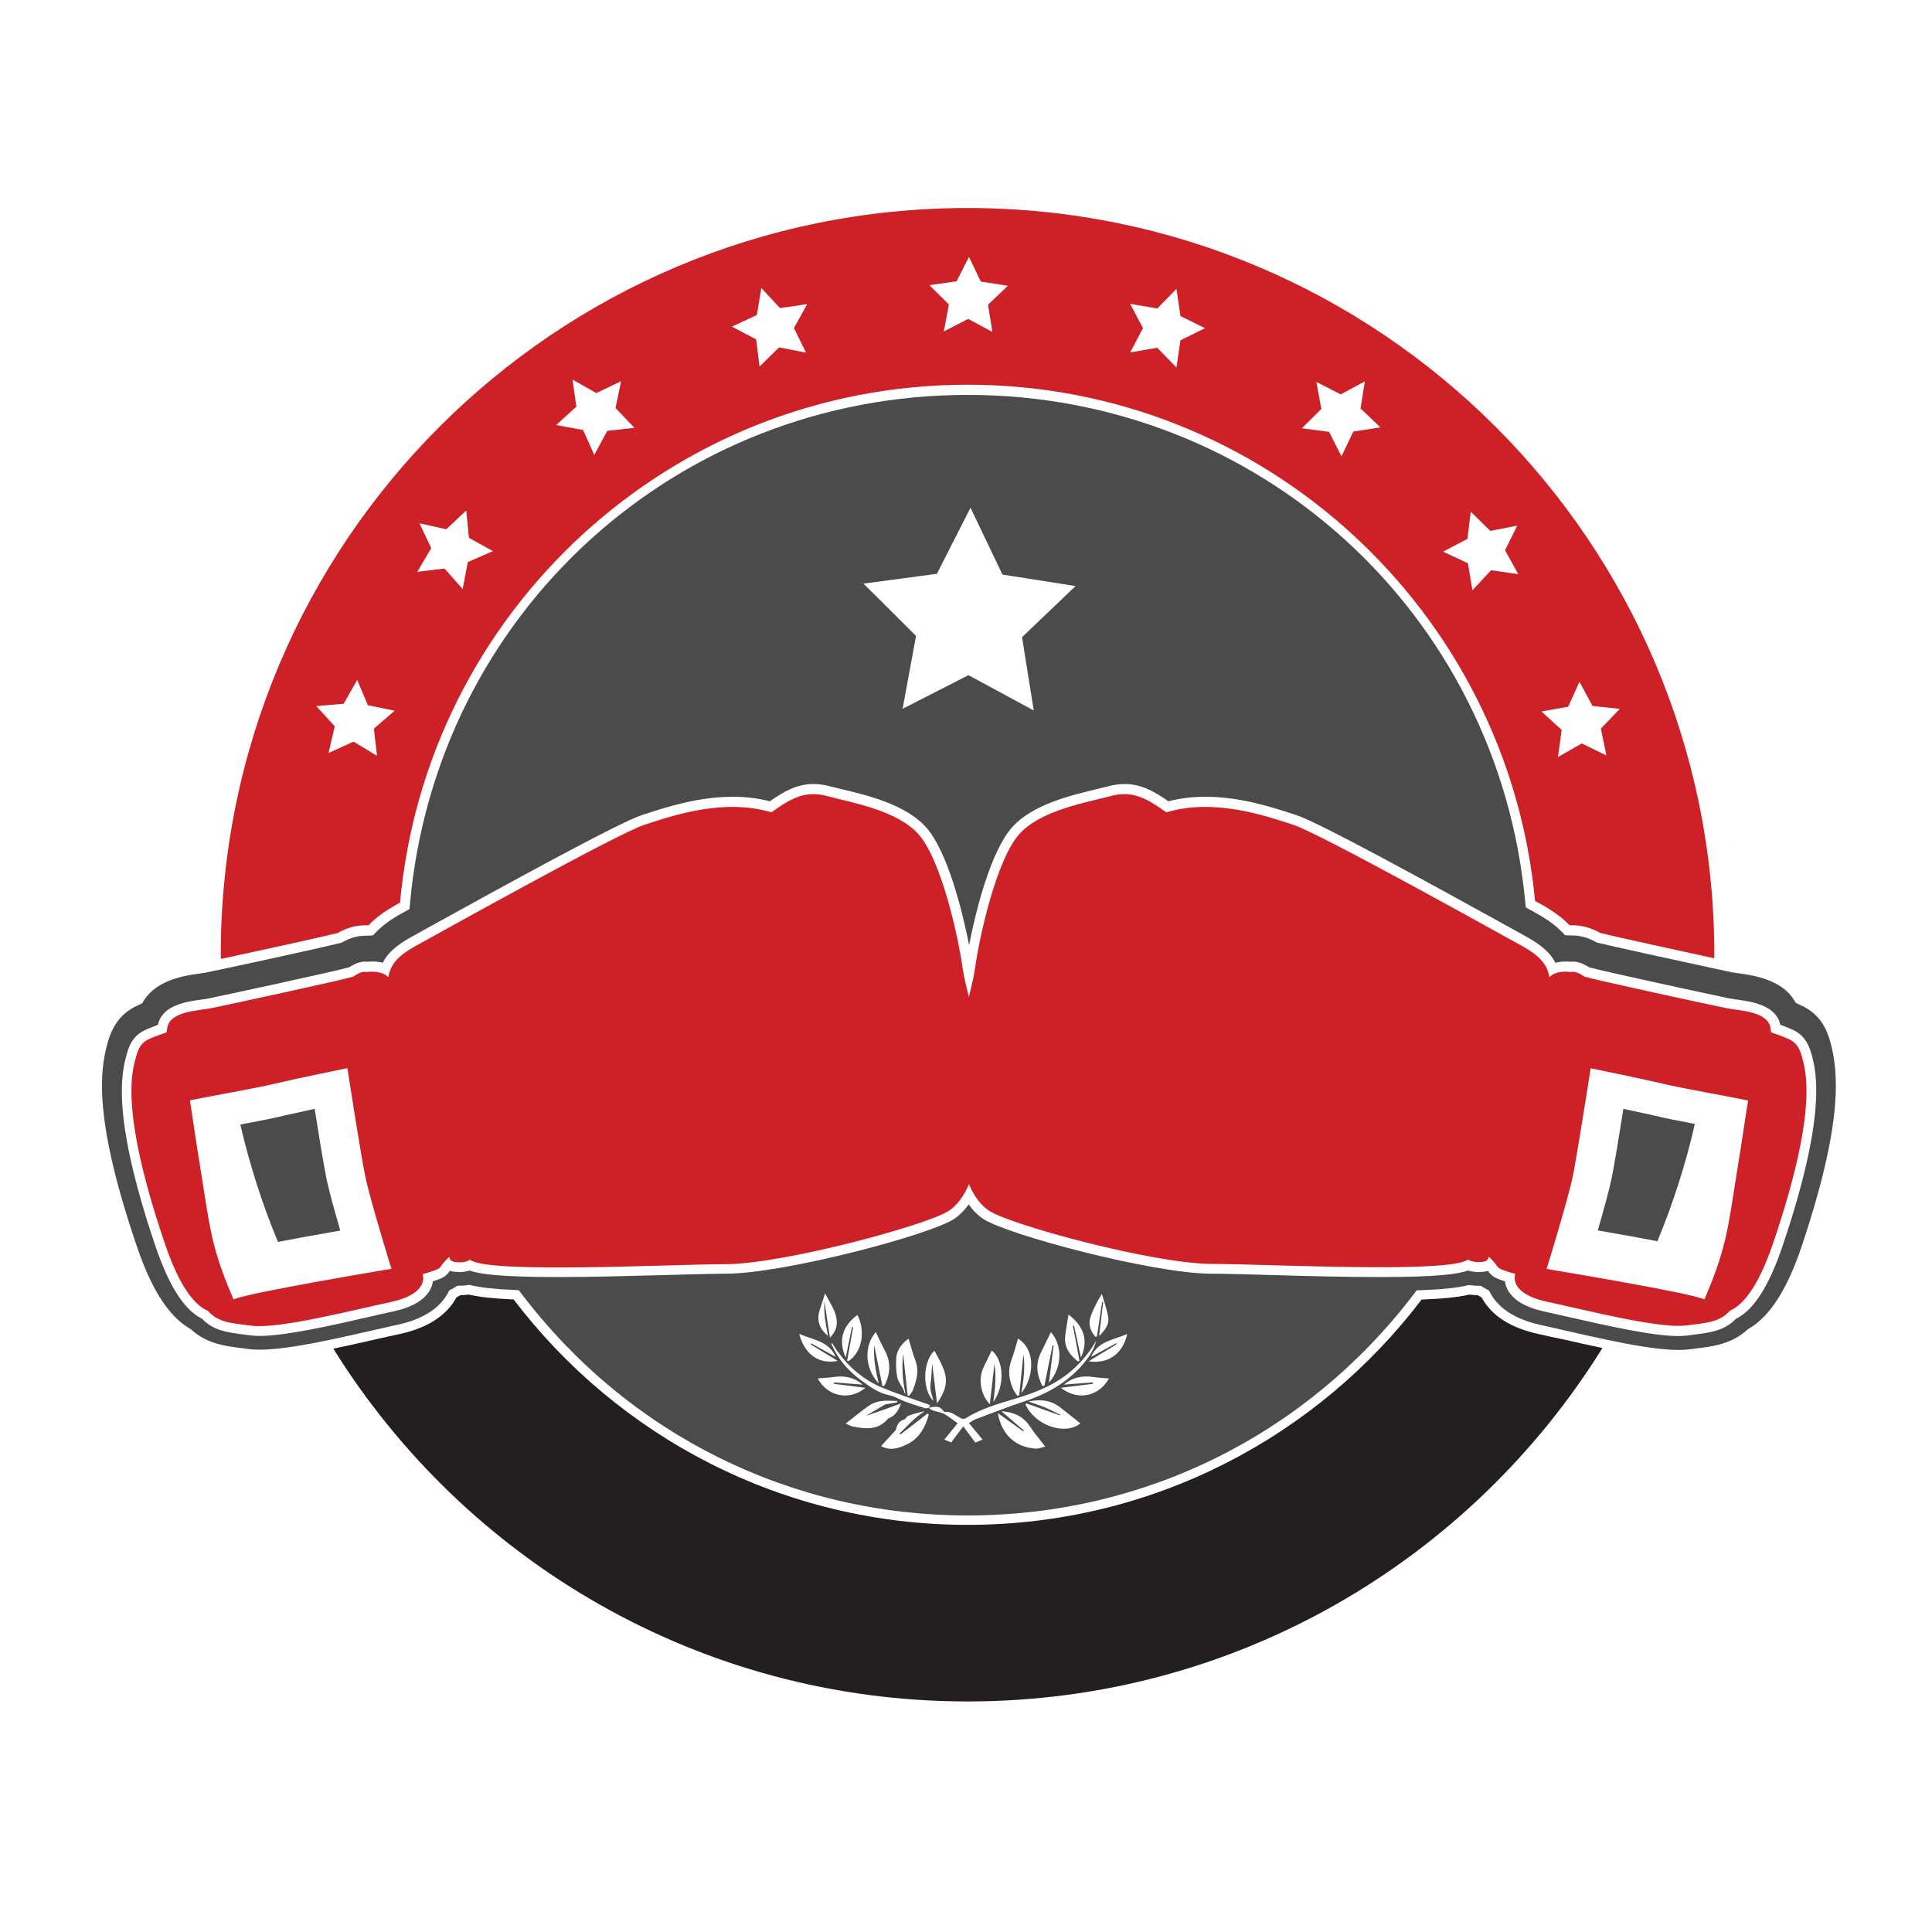 <?xml version="1.0" encoding="utf-8"?>
<!-- Generator: Adobe Illustrator 18.1.0, SVG Export Plug-In . SVG Version: 6.00 Build 0)  -->
<svg version="1.1" id="Layer_1" xmlns="http://www.w3.org/2000/svg" xmlns:xlink="http://www.w3.org/1999/xlink" x="0px" y="0px"
	 viewBox="0 0 1500 1500" enable-background="new 0 0 1500 1500" xml:space="preserve">
<g>
	<path fill="#4B4B4B" d="M1260.4,860.9c-3.1,19.6-6.9,42.8-8.9,52.8c-1.9,9.3-6.5,26.2-11,41.6c19,3.3,34.2,6,46.3,8.4
		c12.1-29.2,21.9-59.7,29.1-91.1c-11.7-2.2-23.2-4.4-32.1-6.6C1277.8,864.7,1269.1,862.8,1260.4,860.9z"/>
	<path fill="#4B4B4B" d="M244.3,860.9c-8.7,1.9-17.4,3.8-23.5,5.2c-9.4,2.3-21.7,4.6-34.2,7c7.3,31.4,17,61.8,29.2,91.1
		c12.5-2.4,28.2-5.3,48.4-8.8c-4.5-15.5-9.2-32.3-11-41.7C251.2,903.7,247.4,880.6,244.3,860.9z"/>
	<path fill="#CE2027" d="M262.1,724.4c7.1-4,14.2-6,21.2-6c0,0,2.5,0,2.8,0c5.7-6,13.1-11.3,22.5-16.5l2-1.1
		C331,475.4,520.5,298.7,751.2,298.7c230.3,0,419.5,176,440.6,400.8l4.2,2.3c9.4,5.2,16.8,10.5,22.5,16.5c0.5,0,1,0.1,1.4,0.1l1.4,0
		c7,0,14.1,2,21.3,6c13.4,3.3,61.9,13.9,88.3,19.6c0-0.9,0.1-1.8,0.1-2.7c0-320.2-259.6-579.8-579.8-579.8
		c-320.2,0-579.8,259.6-579.8,579.8c0,1.1,0.1,2.1,0.1,3.2C197.2,739,247.7,728,262.1,724.4z M1217.5,548.7l8.8-19.4l10.1,18.8
		l21.2,2.3l-14.7,15.3l4.3,20.8l-19.2-9.3l-18.4,10.6l2.9-21.1l-15.7-14.3L1217.5,548.7z M1139.3,418.4l2.6-21.1l15.2,14.9l20.9-4.1
		l-9.5,19.1l10.3,18.6l-21.1-3.1l-14.5,15.6l-3.5-21l-19.3-9L1139.3,418.4z M1022,296.5l18.9,9.7l18.8-10.1l-3.4,21l15.4,14.7
		l-21,3.3l-9.2,19.2l-9.6-19l-21.1-2.8l15.1-15L1022,296.5z M877.5,235.9l21,3.6l14.9-15.2l3.1,21.1l19.1,9.4l-19.1,9.4l-3.1,21.1
		L898.5,270l-21,3.6l9.9-18.8L877.5,235.9z M742.7,218.4l9.6-19l9.2,19.2l21,3.3l-15.4,14.7l3.4,21.1l-18.8-10.1l-18.9,9.7l3.9-20.9
		l-15.1-15L742.7,218.4z M587.6,244.6l3.5-21l14.5,15.6l21.1-3.1l-10.3,18.6l9.4,19.1l-20.9-4.1l-15.2,14.9l-2.6-21.1l-18.9-9.9
		L587.6,244.6z M444.5,294.7l18.5,10.5l19.2-9.2l-4.3,20.8l14.7,15.4l-21.1,2.3l-10.1,18.7l-8.7-19.4l-20.9-3.8l15.7-14.3
		L444.5,294.7z M325.7,406.3l20.8,4.6l15.5-14.5l2.1,21.2l18.6,10.3l-19.5,8.5l-4,20.9l-14.1-15.9l-21.1,2.6l10.8-18.4L325.7,406.3z
		 M266.8,546.4l10.5-18.5l8.3,19.6l20.8,4.3l-16.1,13.9l2.4,21.1l-18.2-11l-19.4,8.8l4.8-20.7l-14.3-15.7L266.8,546.4z"/>
	<path fill="#231E20" d="M1194.8,1035.8c-21.9-4.7-36.8-14.3-44.5-28.5c-1-0.5-2-1.1-2.9-1.7c-2.3,0-4.4-0.2-6.6-0.5
		c-8.3,2-20,3.2-37.1,3.9c-80.8,106.3-208.6,174.9-352.4,174.9c-143.9,0-271.7-68.7-352.5-175c-15.9-0.7-26.8-1.9-34.8-3.8
		c-2.1,0.3-4.3,0.4-6.6,0.5c-1,0.6-2,1.2-3,1.7c-7.7,14.2-22.6,23.8-44.4,28.5c-5.8,1.2-12.3,2.7-19.4,4.3
		c-10.4,2.4-21.2,4.8-31.8,7c102.3,164.4,284.6,273.9,492.5,273.9c208.1,0,390.5-109.7,492.8-274.4c-10-2.1-20.2-4.4-29.9-6.6
		C1207.1,1038.6,1200.5,1037.1,1194.8,1035.8z"/>
	<g>
		<path fill="#4B4B4B" d="M1421.1,809.1c-4.9-18.5-15.2-25.3-24.6-29.4l-2.2-1l-1.3-2.1c-9.9-16.5-33.2-19.6-44.2-21.1
			c-1.3-0.2-2.5-0.3-3.5-0.5c-2.7-0.5-8.5-1.8-15.9-3.4c-27.9-6-75.6-16.4-88.6-19.6l-1-0.2l-0.9-0.5c-5.9-3.3-11.7-5-18.5-5
			c-0.1,0-5.3-0.2-5.3-0.2l-2.1-2.2c-5-5.3-11.8-10.2-20.6-15.1l-7.8-4.3l-0.4-4.1c-21-224.5-207.1-393.8-432.9-393.8
			c-226.4,0-412.6,169.8-433,395.1l-0.4,4.1l-5.6,3.1c-8.9,4.9-15.6,9.8-20.6,15.1l-2.1,2.2l-3.1,0.2l-3.2,0.1
			c-5.6,0-11.5,1.7-17.4,5l-0.9,0.5l-1,0.2c-14.9,3.7-66.2,14.9-90.8,20.1c-6.4,1.4-11.3,2.4-13.8,2.9c-1.1,0.2-2.4,0.4-4.6,0.7
			c-9.9,1.3-33.1,4.5-43.1,21l-1.3,2.1l-2.2,1c-9.4,4.2-19.8,11-24.9,30.6c-6.4,23.1-9.5,61.8,23.1,157.5
			c11.3,33.1,24.6,53.8,40.8,63.3l0.7,0.4l0.6,0.5c12.2,11.1,26.7,12.9,40.8,14.6l3.7,0.5c2.6,0.3,5.5,0.5,8.7,0.5
			c16.1,0,39.4-4.5,55.5-7.9c10.6-2.2,21.4-4.7,31.7-7c7.1-1.6,13.7-3.1,19.5-4.4c19.5-4.2,32.7-12.5,39.3-24.6l1.1-2.1l2.1-1.1
			c0.8-0.4,1.6-0.9,2.4-1.4l1.9-1.2l2.2,0c1.9,0,3.8-0.1,5.6-0.4l1.4-0.2l1.4,0.3c7.8,1.8,18.4,3,33.4,3.6l3.6,0.2l2.2,2.9
			c83.1,109.3,209.3,172,346.4,172c137,0,263.2-62.7,346.3-171.9l2.2-2.9l3.6-0.1c16.3-0.6,27.6-1.8,35.6-3.7l1.4-0.3l1.4,0.2
			c1.8,0.2,3.7,0.4,5.6,0.4l2.2,0l1.9,1.2c0.8,0.5,4.5,2.5,4.5,2.5l1.1,2.1c6.6,12.1,19.8,20.4,39.3,24.7c5.6,1.2,11.9,2.6,19.5,4.4
			c9.7,2.2,19.8,4.5,29.8,6.6c18.2,3.9,41.2,8.3,57.4,8.3c3.2,0,6.1-0.2,8.8-0.5l3.7-0.5c14-1.7,28.6-3.5,40.8-14.6l0.6-0.5l0.7-0.4
			c16.2-9.5,29.6-30.2,40.8-63.3C1430.9,872.1,1427.6,832.8,1421.1,809.1z M727.4,445.5l26.1-51.3l24.8,51.9l56.8,8.9l-41.6,39.7
			l9.1,56.9l-50.7-27.4l-51.1,26.1l10.4-56.6l-40.8-40.6L727.4,445.5z M620.5,1035.6c10.5,4.7,23.1,5.5,28.3,17.9
			c-6.3-3.5-12.6-7-18.9-10.5c-0.2,0.3-0.3,0.6-0.5,0.8c6.9,4.2,13.8,8.4,21,12.8C635.9,1059.5,624.6,1051.6,620.5,1035.6z
			 M640.1,1019.4c0.2,2.9,0.6,5.8,1.1,8.7c0.5,3,1.1,6,1.7,9.1c-6.9-5.6-9-12.2-6.5-20c1.4-4.2,2.7-8.4,4.2-13.1
			c3.6,7.5,9,14,9.1,22.7c0,4.1-1.4,7.5-5.3,11.8c-1.5-10-2.9-19-4.4-28.6C640,1013.6,639.9,1016.5,640.1,1019.4z M634.9,1070.2
			c4-0.3,8.2-0.5,12.3-1.1c8.6-1.3,16.2,0.4,22.6,5.9c-7.3-0.6-14.8-1.1-22.2-1.7c0,0.4-0.1,0.7-0.1,1.1c8.1,1,16.2,2.1,24.5,3.1
			C658.1,1088.7,641.6,1083,634.9,1070.2z M662,1107.5c-1.9-0.4-3.7-1.5-5.4-2.2c6.1-4.8,11.9-9.7,18-13.9c2.7-1.9,6.1-3.1,9.4-3.6
			c4.1-0.6,8.3-0.1,12.5-0.1c0,0.4,0.1,0.8,0.1,1.1c-3.3,0.5-6.6,1.1-9.3,1.6c-4.9,2.9-9.6,5.6-14.3,8.4c0,0.1,0.1,0.1,0.1,0.2
			c4.4-1.5,8.9-3.1,13.3-4.6c0,0,0.1-0.1,0.1-0.1c0.1,0,0.2,0,0.3,0c3.9-1.5,7.9-2.9,12.8-4.7c-2.1,5.4-4.3,9.2-8.8,11.2v0
			c-0.5,0.2-1.1,0.4-1.4,0.7C681.8,1110.6,672,1109.5,662,1107.5z M702.9,1122c-6.1,2.7-12.3,4.5-18.8,0.7
			c3.9-4.2,7.5-8.2,11.1-12.1c0.4-0.4,0.5-1,0.6-1.6c1-3.2,2.5-5.9,6.2-6.9c1.2-0.3,1.9-2.4,3.2-2.9c4.1-1.5,8.4-2.7,12.8-3.5
			c-7.8,4.7-13.5,11.4-19.7,17.5c0.2,0.2,0.5,0.4,0.7,0.6c7.1-5.5,14.2-10.9,21.2-16.4c0.3,0.3,0.6,0.6,0.9,0.9
			C718.3,1108.6,713.4,1117.4,702.9,1122z M757.2,1120c-3-4-5.8-7.9-9.3-12.6c-3.5,4.6-6.4,8.5-9.4,12.5c-1.3-0.5-2.9-1.2-5.3-2.2
			c3.6-4.4,6.9-8.5,10.3-12.7c-3.3-2.3-6.7-5.1-10.4-7.2c-2.7-1.4-5.9-1.7-8.8-2.7c-1.1-0.4-2.1-1.2-3.1-1.9l-0.1,0l0-0.1
			c-1,0.1-2.1,0.5-3,0.2c-5.2-1.6-10.4-3.3-15.6-5.2c-4-1.5-7.8-4-11.9-4.8c-8.7-1.7-15.4-6.8-22.1-11.7c-8.2-6-15.2-13.4-20.2-22.4
			c-1.1-1.9-1.9-3.9-2.9-5.9c0.3-0.1,0.5-0.3,0.8-0.4c1.3,2.1,2.5,4.2,3.9,6.1c8.9,12.4,20.2,22.1,34.2,28.1
			c11.8,5,24.1,8.9,36.2,13.2c0.6,0.2,1.3,0.5,1.7,0.7c-0.4,0.8-0.7,1.5-1.1,2.1c0,0,0.1,0,0.1,0c4.3-1.2,8.4-2,11.4,2.6
			c0.2,0.2,0.6,0.5,0.9,0.5c5.2-0.7,8.6,3.1,12.8,5c0.9,0.4,2.4,0.6,3.1,0.1c12.2-7.6,25.9-11.5,39.6-15.6
			c15.8-4.7,30.8-10.9,43.4-21.9c7.5-6.6,13.7-14.1,18.6-22.8c-1.4,6-4.5,11.1-8.3,15.9c-12.4,15.5-28.7,25-47.3,31.1
			c-12.8,4.2-25.4,9.2-38,13.9c-1.8,0.7-3.4,2-5.1,3c3.5,4.2,6.8,8.3,10.6,12.8C760.3,1118.7,758.6,1119.4,757.2,1120z
			 M661.5,1030.3c-1.6,7.9-3.3,15.9-4.9,23.7c-6-13.5-2.4-24.5,9.1-33.1c5.8,11.5,4.2,25.8-4.3,33.8c-0.8,0.8-1.8,1.4-2.7,2.1
			c-0.3-0.1-0.6-0.3-1-0.4c1.6-8.7,3.1-17.3,4.7-26L661.5,1030.3z M682.3,1074.1c-11.1-11.6-11.6-29.3-2.3-39.9
			c2.3,4.8,4.4,9.6,6.9,14.2c4.7,8.6,4.5,17.3,0.5,26c-0.3,0.6-0.7,1.1-1.1,1.7c-0.4,0-0.8,0.1-1.2,0.1c-2.1-10.5-4.2-20.9-6.4-31.8
			C678.1,1054.7,679.8,1064.3,682.3,1074.1z M703,1081.9c-0.2,0-0.5,0-0.6-0.1c-1-4.7-5-8.1-5.8-12.7c-0.9-5-1.1-10.2-0.7-15.3
			c0.4-5.6,4.8-11.4,9.5-14.4c1.8,5.7,3.2,11.4,5.3,16.8c3.2,8.3,0.8,15.9-2.1,23.5c-0.6,1.4-1.8,2.6-2.7,3.9l-1.2-0.1l-3.5-32.3
			C700.1,1061.5,700.7,1071.7,703,1081.9z M724.7,1087.7c-8.9-8.9-8.3-30.7,0.8-39c9.7,17.5,13.1,24.8,2,40.9
			c-1.2-10.1-2.5-20.3-3.7-30.4c-0.1,0-0.1-0.1-0.1-0.1c-0.2,3.2-0.4,6.4-0.6,9.6c-0.2,3.2-1,6.4-0.7,9.6
			C722.7,1081.4,724.1,1084.5,724.7,1087.7z M772.1,1058.7c-1.2,10.8-2.4,20.8-3.6,31.5c-6.8-6.7-9-18.7-5.5-27.1
			c2.1-5,4.7-9.7,7-14.6c9.5,7.8,10.3,27.3,1.2,40C772.7,1078.3,773.5,1068.9,772.1,1058.7z M794.6,1051.6
			c-1.1,10.6-2.2,21.2-3.3,31.8c-0.5,0.1-1,0.1-1.6,0.2c-1.1-1.8-2.5-3.5-3.3-5.5c-3.1-7.1-4-14.4-1.2-21.9c2-5.5,3.5-11.2,5.2-16.9
			c14.7,9.3,11.8,31.1,2.6,42.2C794.7,1071.3,796.1,1061.5,794.6,1051.6z M817.2,1044.6l-6.4,31.5c-0.5,0-1-0.1-1.5-0.1
			c-4.3-8.3-5.5-16.7-1.3-25.5c2.6-5.4,5.3-10.9,7.9-16.2c9.3,10.3,8.8,27.7-1.5,39.2c1.1-9.1,2.4-19,3.6-28.8
			C817.7,1044.6,817.4,1044.6,817.2,1044.6z M838.1,1056.6c-0.4,0.1-0.9,0.2-1.3,0.4c-6.1-5-10.7-10.8-9.8-19.4
			c0.6-5.8,1.8-11.6,2.6-17c11.5,8.8,15.9,19.7,9.6,33.4c-1.7-8.1-3.5-16.5-5.3-24.8c-0.3,0.1-0.6,0.1-0.9,0.2
			C834.8,1038.4,836.4,1047.5,838.1,1056.6z M855.7,1010.8c-1.4,9-2.7,18-4.1,27c-0.4,0-0.8,0-1.2,0c-3.9-4.4-5.6-9.8-3.7-15.4
			c2.1-6.2,5.2-12,8.8-17.8c1.7,6,3.9,11.9,4.9,18c1,6.2-3.1,10.7-7.1,14.8c1.1-8.9,2.2-17.7,3.2-26.5
			C856.3,1010.8,856,1010.8,855.7,1010.8z M804.3,1124.7c-15.2-0.8-26.6-10.3-29.6-27.6c7,5,13.4,9.6,19.8,14.2
			c0.2-0.2,0.3-0.4,0.5-0.6c-5.7-4.9-11.4-9.8-17.5-15c7.7,0.5,14.4,2.7,19.5,8.3c2.4,2.7,4.2,5.9,6.4,8.8c2.5,3.2,5.1,6.4,8.1,10.3
			C809.2,1123.7,806.7,1124.8,804.3,1124.7z M796.2,1090.5l0.5-1c8.7,3.1,17.5,6.3,26.2,9.4c0.1-0.1,0.2-0.3,0.2-0.5
			c-4-1.9-7.8-4-11.9-5.7c-4-1.7-8.1-2.9-12.8-4.6c9.3-1.9,17.4-1.1,24.6,4.5c5.4,4.1,10.6,8.4,15.8,12.5
			C827.3,1114.7,803.8,1107,796.2,1090.5z M823.6,1077.5c8.6-1.1,16.7-2.1,24.9-3.1c0-0.3-0.1-0.7-0.1-1.1c-7.5,0.6-15,1.1-22.4,1.7
			c6.4-5.5,14.1-7.2,22.7-5.9c4.1,0.6,8.4,0.8,12.3,1.1C853.7,1083.5,837.7,1088.3,823.6,1077.5z M845.2,1056.9
			c7.6-4.6,14.6-8.9,21.7-13.2c-0.1-0.3-0.3-0.5-0.4-0.8c-6.5,3.5-12.9,7.1-19.4,10.6c5.2-12.2,17.5-13.2,28.1-17.8
			C871.9,1050.5,861,1059.3,845.2,1056.9z M1383.8,967.9c-10.5,30.9-22.3,49.3-36.1,56.1c-9,9.3-20.1,10.7-34,12.4l-3.8,0.5
			c-2,0.2-4.3,0.4-6.8,0.4c-20.1,0-55.4-8-83.9-14.5c-7.1-1.6-13.8-3.1-19.6-4.4c-15-3.2-24.8-9-29.1-17.1c-1.1-2.2-1.8-4.4-2.1-6.5
			c-7.8-2.5-10.2-3.9-13-7.9c0,0-0.1-0.1-0.2-0.2c-1.1,0.4-2.2,0.6-3.5,0.7c-1.5,0.2-2.9,0.2-4.1,0.2c-2.9,0-5.6-0.4-7.9-1.2
			c-7.3,2.8-23.8,5.1-68.7,5.1c-27.3,0-57.6-0.8-84.4-1.6c-18.8-0.5-35.2-1-46.1-1c-45.4-0.1-158.9-30.3-177.2-42.6
			c-4.2-2.8-7.9-6.5-11.2-11.2c-3.3,4.6-7.1,8.4-11.2,11.2c-18.3,12.3-131.8,42.5-177.2,42.6c-10.8,0-27.2,0.5-46,1
			c-26.8,0.7-57.1,1.6-84.4,1.6c-44.9,0-61.4-2.3-68.7-5.1c-2.3,0.8-4.9,1.2-7.8,1.2c-1.2,0-2.6-0.1-4.1-0.2
			c-1.2-0.1-2.4-0.4-3.5-0.8c0,0.1-0.1,0.2-0.1,0.2c-2.8,4.2-5.2,5.5-13,8c-0.3,2.1-0.9,4.3-2.1,6.4c-4.3,8.1-14,13.9-29.1,17.1
			c-5.8,1.2-12.4,2.7-19.5,4.4c-28.4,6.5-63.8,14.5-83.9,14.5c-2.5,0-4.8-0.1-6.8-0.4l-3.8-0.5c-13.9-1.7-25-3-34-12.4
			c-13.8-6.8-25.6-25.2-36.1-56.1C85.7,864.5,94.7,831.8,98.5,818.2c3.5-13.3,10.2-17,17.9-20.1c2-0.8,4.2-1.6,6.2-2.4
			c3.3-15.5,22.6-18.1,34.2-19.7c2.1-0.3,4.1-0.5,5.6-0.9c10.3-2.1,96.7-20.7,108.7-24.1c4.5-2.9,8.5-4.4,12.2-4.4l1.6,0.1
			c1-0.1,2.5-0.2,4.2-0.2c2.9,0,5.7,0.3,8.1,1c3.4-7,9.7-13.2,22.6-20.3l9.9-5.5c64-35.4,151.1-83.2,168.7-88.9l2.5-0.8
			c16.4-5.3,41.1-13.4,68-13.4c10.1,0,19.8,1.2,28.8,3.5c10.7-7.5,21-13.4,33.9-13.4c4.2,0,8.4,0.6,12.9,1.8
			c2.7,0.7,5.9,1.5,9.4,2.3c19.7,4.7,49.5,11.9,65.2,29.6c16.4,18.6,27.9,63.8,33.3,91.3c5.4-27.6,16.9-72.8,33.3-91.3
			c15.7-17.7,45.4-24.8,65.2-29.6c3.5-0.8,6.7-1.6,9.4-2.3c4.5-1.2,8.8-1.8,12.9-1.8c12.9,0,23.2,5.9,33.9,13.4
			c9-2.3,18.7-3.5,28.8-3.5c26.9,0,51.7,8.1,68,13.4l2.5,0.8c17.6,5.7,104.7,53.5,168.7,88.9l9.9,5.5c12.8,7.1,19.1,13.3,22.6,20.3
			c2.5-0.6,5.2-1,8.1-1c1.5,0,2.8,0.1,3.7,0.2l0.2-0.1h1.9c3.6,0,7.7,1.5,12.2,4.4c12.1,3.4,98.5,22,108.7,24.1
			c1.5,0.3,3.5,0.6,5.6,0.9c11.6,1.6,30.9,4.2,34.2,19.6c2,0.7,4.2,1.6,6.2,2.4c7.7,3.1,14.4,6.7,18.3,21.3
			C1409.9,831.8,1418.9,864.5,1383.8,967.9z"/>
	</g>
	<path fill="#CE2027" d="M1385.4,805.3c-3.5-1.4-7.5-2.8-10.4-3.8c-0.1-1.2-0.3-2.3-0.4-3.3c-1.9-13.2-24.5-13.5-33.9-15.4
		c-9.4-1.9-102.4-21.9-110.6-24.6c-7.2-5-10.1-3.5-10.1-3.5s-11.6-2-17,4c-1.9-8.9-5.4-15.5-21.9-24.6
		c-16.5-9-155.9-86.9-177.2-93.8c-21.4-6.9-61.1-20.8-98.4-9.6c-15.3-11-26.2-17.2-43.4-12.6c-17.2,4.7-54.1,10.7-70.8,29.6
		c-17.8,20.1-30.8,79.3-34.2,103.4c-1,7.2-2.8,14.7-4.9,22.9c-2-8.2-3.9-15.7-4.9-22.9c-3.4-24.1-16.4-83.3-34.2-103.4
		c-16.7-18.9-53.6-24.9-70.8-29.6c-17.2-4.6-28.1,1.6-43.4,12.6c-37.3-11.2-77.1,2.7-98.4,9.6c-21.3,6.9-160.8,84.8-177.2,93.8
		c-16.4,9-20,15.7-21.9,24.6c-5.4-6-17-4-17-4s-2.9-1.5-10.1,3.5c-8.1,2.7-101.2,22.7-110.6,24.6c-9.4,1.9-32,2.2-33.9,15.4
		c-0.1,0.9-0.3,2.1-0.4,3.3c-2.9,1-6.9,2.4-10.4,3.8c-6.3,2.5-10.6,4.6-13.3,14.9c-2.7,10.3-13.6,39.8,22.3,145.3
		c11.3,33.3,22.9,47.8,33.5,52.3c7.9,9,17.9,9.5,34.1,11.5c21.1,2.6,76.8-11.8,107.7-18.4c30.9-6.7,24.8-21.6,24.8-21.6
		c17.4-5.2,11.4-4,17.7-10.5c1.9-1.9,2.6-2.7,3-2.8c0.6-0.1-0.7,3.2,4.8,3.9c5.2,0.6,8.2-0.3,9.7-1c1-0.5,1.5-0.9,1.5-0.9
		c13.3,11.1,154,3.6,199,3.5C609,981.2,720.4,951,736.8,940c6.2-4.2,11.4-11.1,15.5-20.6c4.1,9.6,9.3,16.4,15.6,20.6
		c16.4,11,127.8,41.2,172.9,41.3c45.1,0.1,185.7,7.6,199-3.5c0,0,0.5,0.4,1.5,0.9c1.5,0.7,4.5,1.6,9.7,1c5.5-0.6,4.2-3.9,4.8-3.9
		c0.4,0.1,1.1,0.9,3,2.8c6.3,6.5,0.4,5.3,17.7,10.5c0,0-6.1,15,24.8,21.6c30.9,6.6,86.6,21,107.7,18.4c16.2-2,26.2-2.6,34.1-11.5
		c10.5-4.5,22.1-18.9,33.5-52.3c35.9-105.5,25-135,22.3-145.3C1396,809.9,1391.7,807.8,1385.4,805.3z M181.3,1008.9
		c-14-32.5-17.2-49-20.9-71.5c-3.7-22.6-11.5-72.7-12.9-83.1c20-4.1,48.9-8.9,66.1-13c17.3-4.1,56.1-12,56.1-12s10.1,65.5,13.8,83.5
		c3.6,18.1,20.4,72.3,20.4,72.3S190.8,1003.9,181.3,1008.9z M1344.2,937.4c-3.7,22.6-6.9,39-20.9,71.5c-9.5-5-122.5-23.7-122.5-23.7
		s16.7-54.2,20.4-72.3c3.6-18.1,13.8-83.5,13.8-83.5s38.8,7.9,56.1,12c17.3,4.1,46.1,8.9,66.1,13
		C1355.7,864.7,1347.9,914.8,1344.2,937.4z"/>
</g>
</svg>
